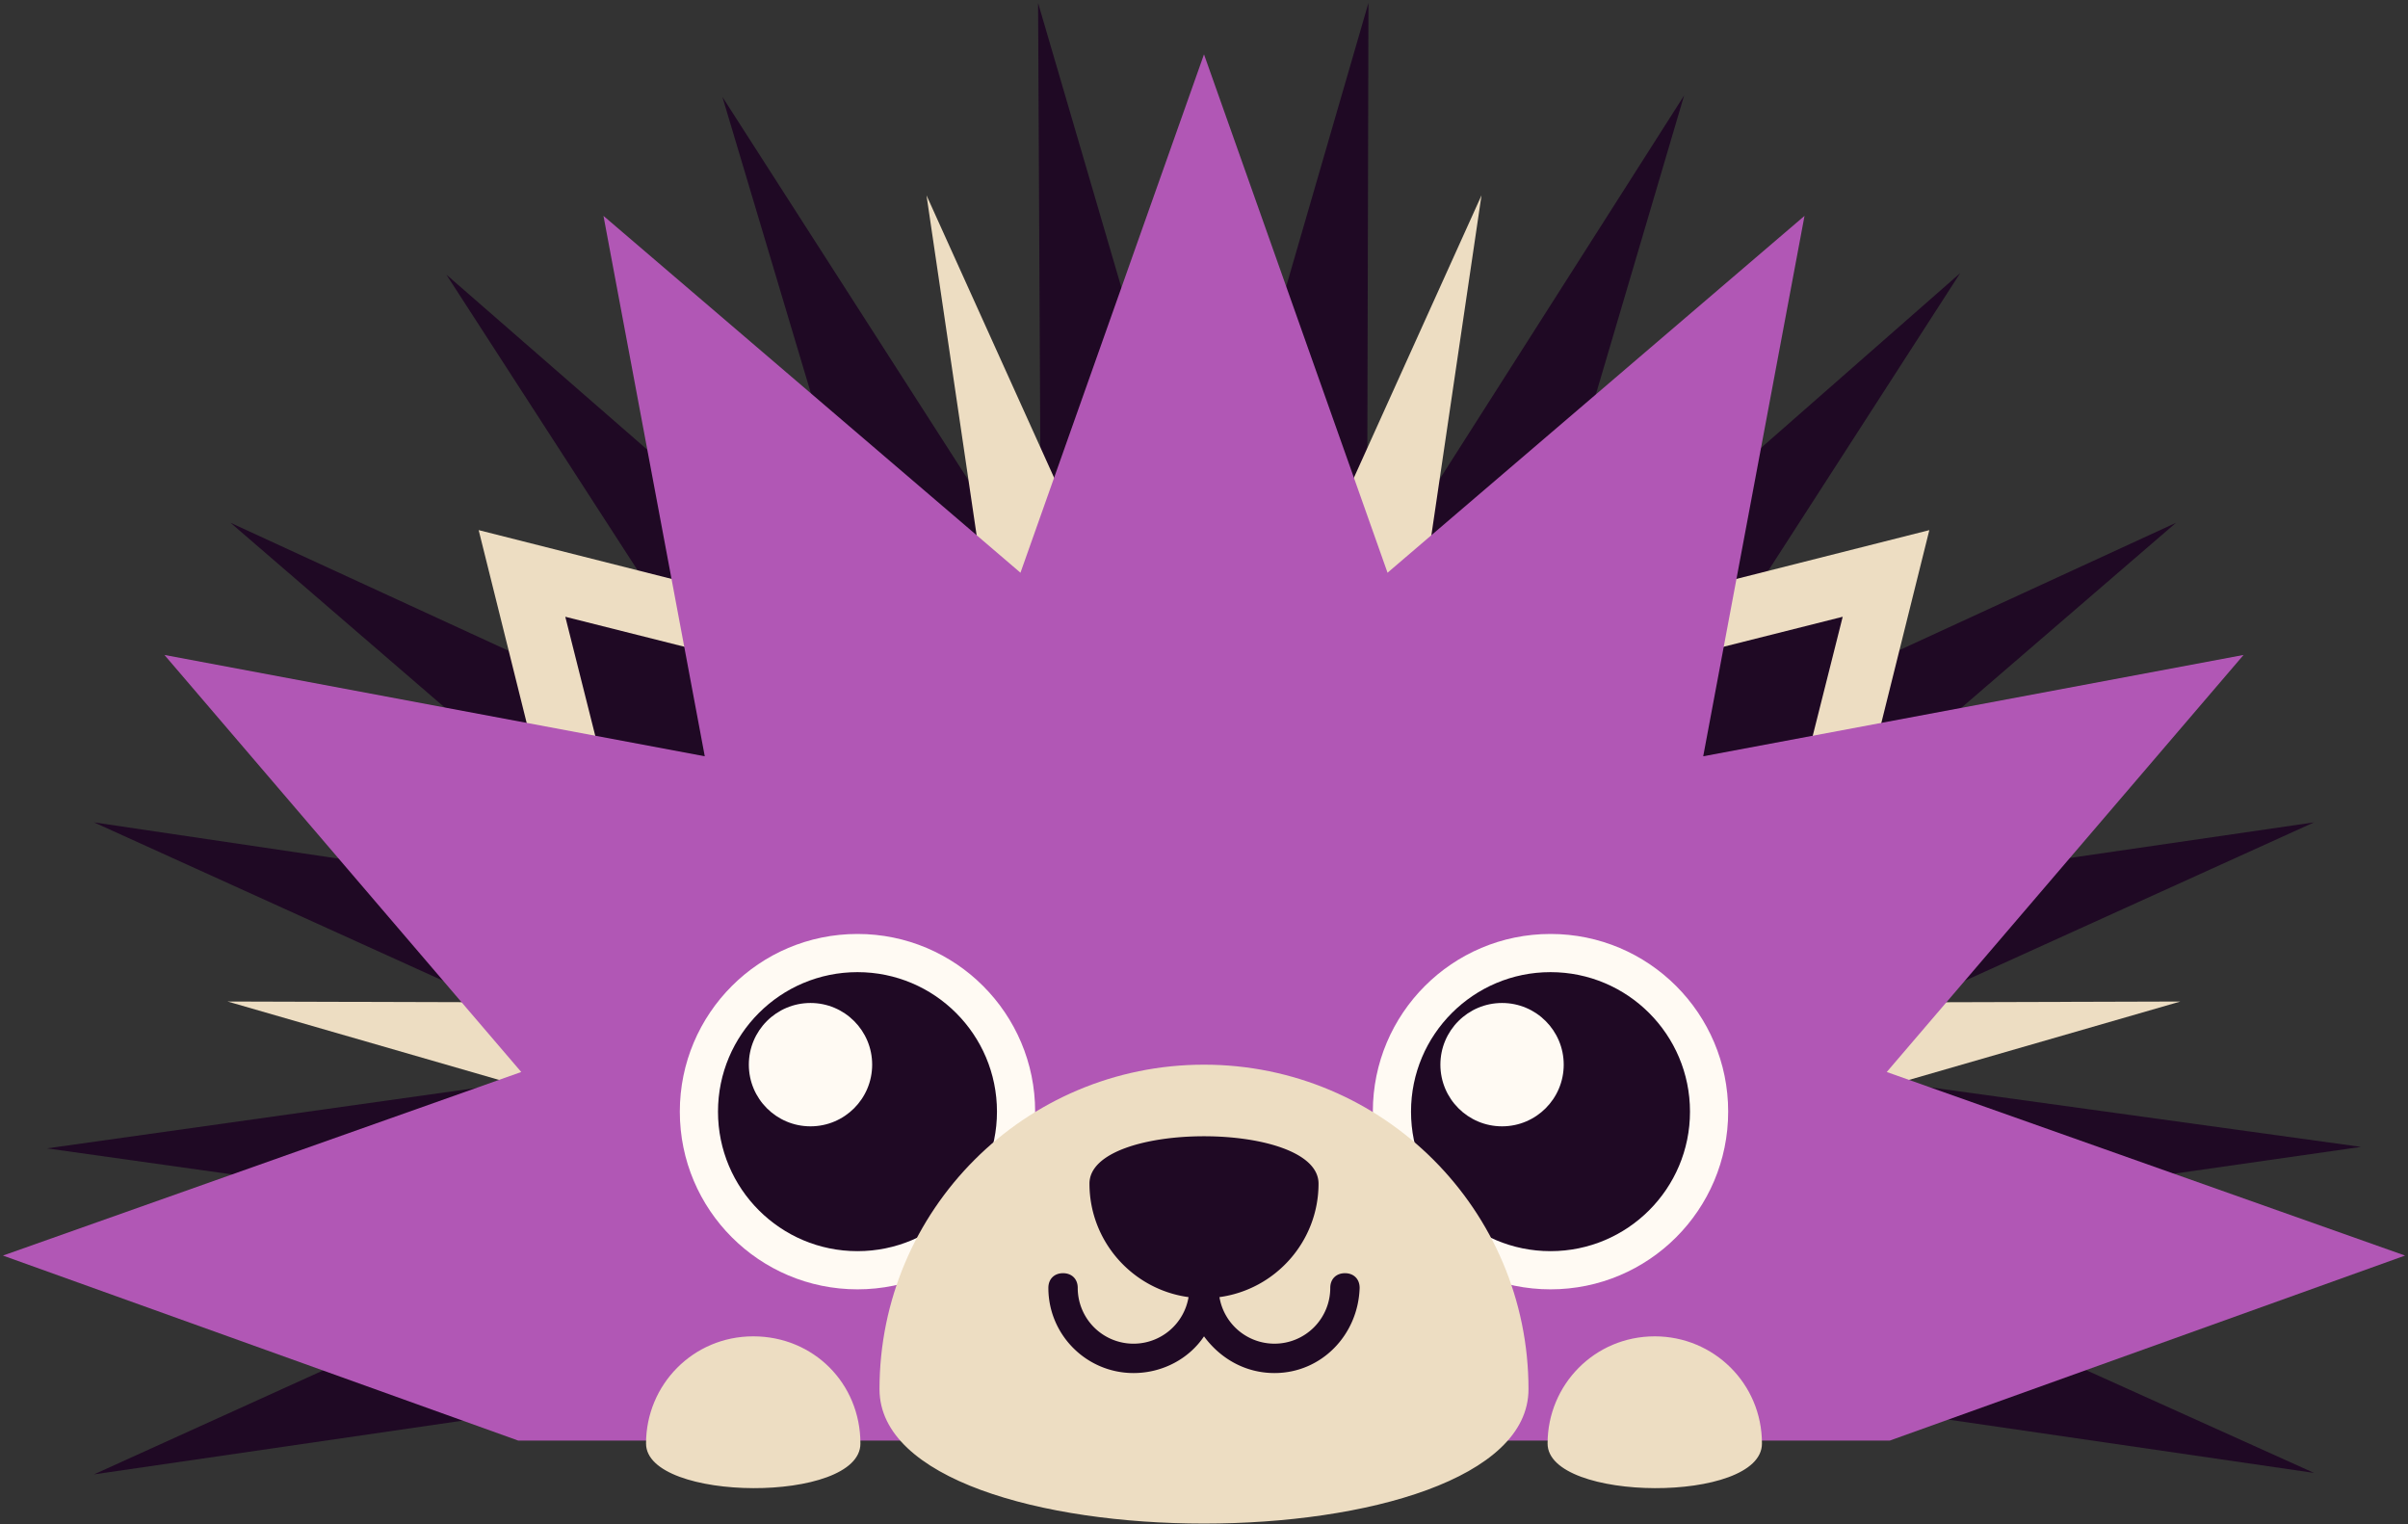 <svg width="256" height="162" xmlns="http://www.w3.org/2000/svg" preserveAspectRatio="xMidYMid"><rect width="100%" height="100%" fill="#333333" stroke="none"/><path d="M72.117 147.668L9.99 156.722l57.132-25.912-62.127-8.742 62.127-8.741L9.99 87.415l62.127 9.21-47.61-41.054 56.976 26.224-34.03-52.605L94.752 70.4 76.8 10.302l33.873 52.761-.312-62.75L128 60.565 145.483.312l-.156 62.751 33.717-52.917L161.249 70.4l47.141-41.366-34.029 52.761 56.976-26.224-47.454 40.897 62.127-9.053-57.132 25.912 62.127 8.585-62.127 8.898 57.132 25.756-62.127-9.054" fill="#1F0924"/><path d="M86.075 65.25L71.337 33.092l34.965 40.585-7.804-52.917 22.01 48.702L128 16.39l7.493 53.073 22.01-48.702-7.805 52.917 34.965-40.585-14.738 32.156 35.187-8.898-7.216 28.975 25.48-7.59-28.064 17.965-.346 1.392-.716-.712-15.987 10.234 53.542-.156-51.356 14.829 51.356 14.985-53.542-.156H77.737l-53.542.156 51.356-14.985-51.356-14.83 53.542.157L61.75 96.38l-.716.712-.346-1.392-28.064-17.964 25.48 7.59-7.216-28.976 35.187 8.898zm2.182 4.76l5.402 11.785-9.679 11.24-14.52-4.326 18.797-18.7zm79.486 0l-5.402 11.785 9.679 11.24 14.52-4.326-18.797-18.7z" fill="#EDDDC2"/><path d="M173.58 71.18l22.322-5.619-5.62 22.322H173.58V71.18zm-91.16 0l-22.322-5.619 5.62 22.322H82.42V71.18z" fill="#1F0924"/><path d="M55.102 153.132h145.796l54.79-19.669-55.103-19.512 37.932-44.331-57.444 10.77 10.77-57.444-44.33 37.932L128 5.776l-19.512 55.102-44.332-37.932 10.77 57.444-57.443-10.77 37.932 44.331L.312 133.463" fill="#B157B5"/><g transform="translate(71.805 98.341)"><circle fill="#FFFAF3" cx="19.356" cy="19.824" r="18.888"/><circle fill="#1F0924" cx="19.356" cy="19.824" r="14.829"/><circle fill="#FFFAF3" cx="14.361" cy="14.829" r="6.556"/></g><g transform="translate(145.17 98.341)"><circle fill="#FFFAF3" cx="19.668" cy="19.824" r="18.888"/><circle fill="#1F0924" cx="19.668" cy="19.824" r="14.829"/><circle fill="#FFFAF3" cx="14.517" cy="14.829" r="6.556"/></g><path d="M93.502 147.668c0-19.044 15.454-34.497 34.498-34.497 19.044 0 34.498 15.453 34.498 34.497s-68.996 19.044-68.996 0zm-24.82 5.776c0-6.244 4.996-11.395 11.396-11.395s11.395 4.995 11.395 11.395c0 6.4-22.79 6.244-22.79 0zm95.845 0c0-6.244 4.995-11.395 11.395-11.395 6.244 0 11.395 4.995 11.395 11.395 0 6.4-22.79 6.244-22.79 0z" fill="#EDDDC2"/><path d="M126.358 137.88a5.93 5.93 0 01-5.85 4.95 5.93 5.93 0 01-5.932-5.932c0-.937-.625-1.561-1.561-1.561-.937 0-1.561.624-1.561 1.56 0 4.996 4.058 9.054 9.053 9.054 3.122 0 5.932-1.56 7.493-3.902 1.717 2.341 4.37 3.902 7.493 3.902 4.995 0 8.897-4.058 9.053-9.053 0-.937-.624-1.561-1.56-1.561-.937 0-1.562.624-1.562 1.56a5.93 5.93 0 01-5.931 5.932 5.93 5.93 0 01-5.851-4.95c5.939-.804 10.534-5.909 10.534-12.064 0-6.713-24.352-6.713-24.352 0 0 6.155 4.595 11.26 10.534 12.065z" fill="#1F0924"/></svg>